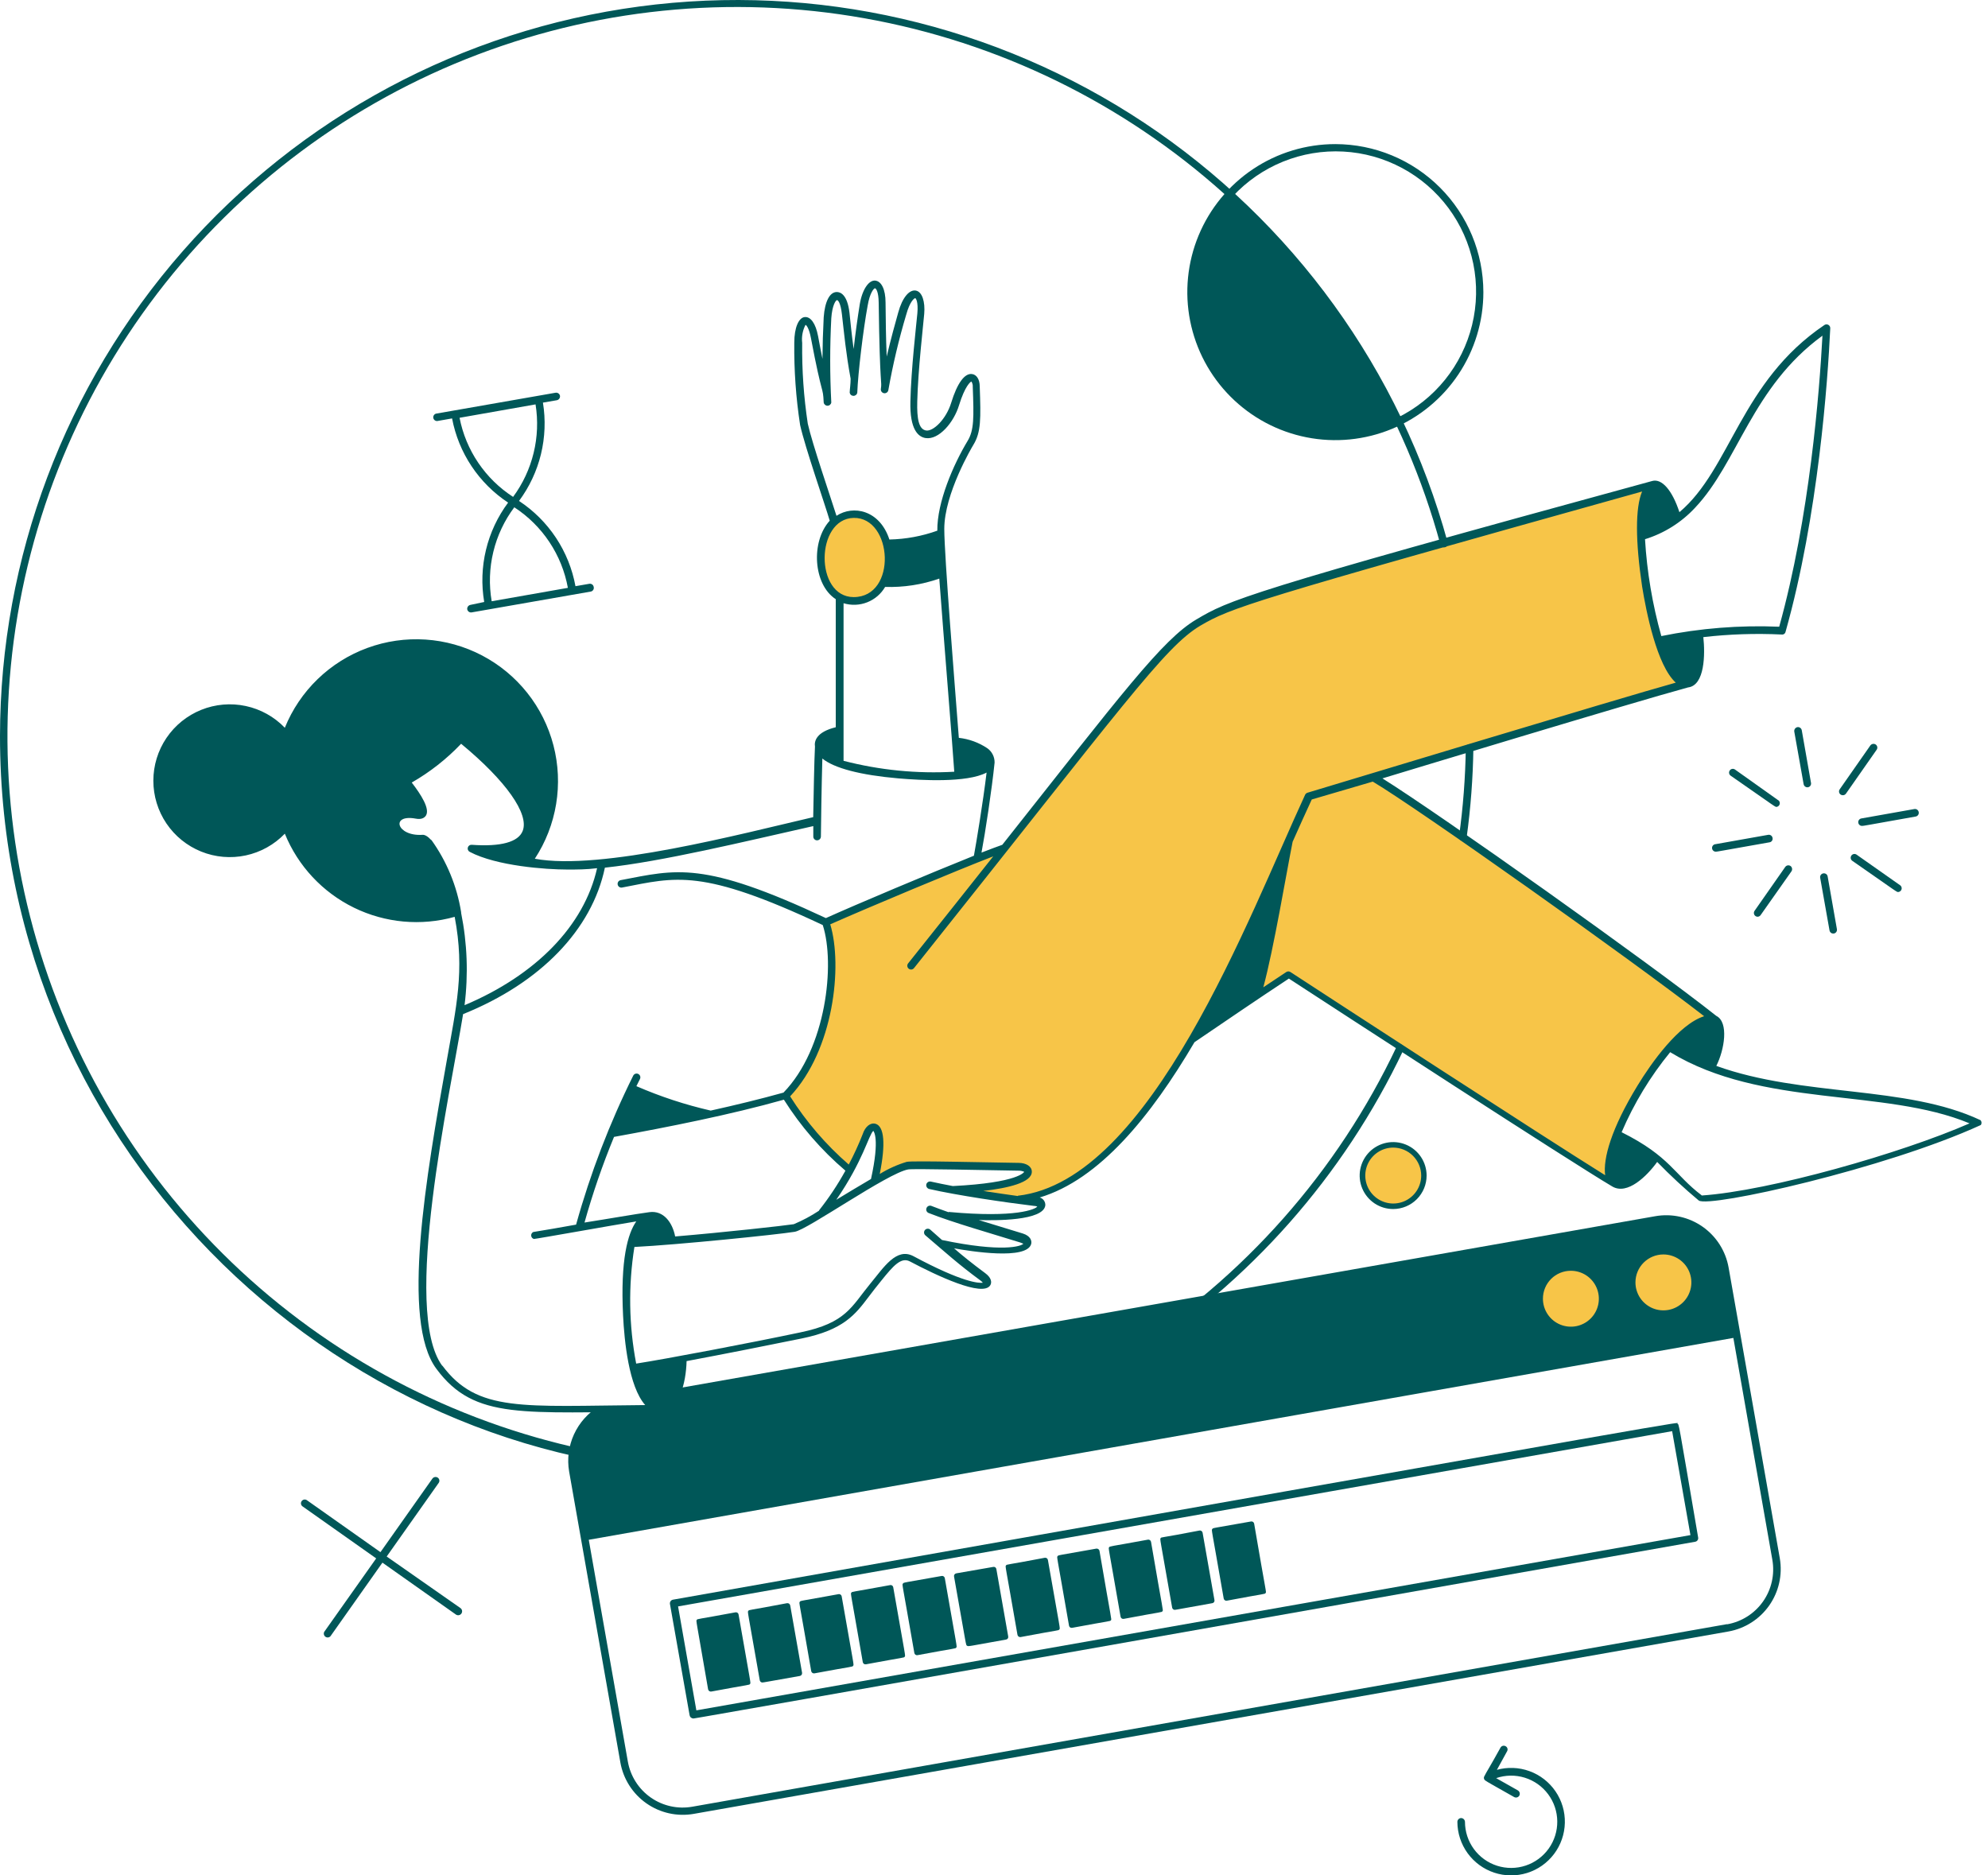 <svg width="265" height="250" viewBox="0 0 265 250" fill="none" xmlns="http://www.w3.org/2000/svg">
<path d="M221.663 174.999C223.92 174.999 225.75 173.169 225.75 170.911C225.75 168.654 223.92 166.824 221.663 166.824C219.405 166.824 217.575 168.654 217.575 170.911C217.575 173.169 219.405 174.999 221.663 174.999Z" fill="#F7C548"/>
<path d="M209.358 177.161C211.616 177.161 213.446 175.331 213.446 173.073C213.446 170.815 211.616 168.985 209.358 168.985C207.101 168.985 205.271 170.815 205.271 173.073C205.271 175.331 207.101 177.161 209.358 177.161Z" fill="#F7C548"/>
<path d="M118.168 72.558C118.664 74.321 118.512 76.204 117.739 77.865C117.387 78.598 116.831 79.214 116.138 79.639C115.445 80.064 114.644 80.281 113.831 80.262C108.995 80.262 108.219 72.599 111.212 69.759C113.222 67.819 117.004 68.359 118.168 72.558Z" fill="#F7C548"/>
<path d="M228.563 136.062C227.635 135.619 225.362 136.561 222.522 139.804C219.591 143.278 217.225 147.192 215.511 151.401C213.959 155.337 214.25 157.554 215.109 158.191C209.414 154.755 177.294 133.859 171.738 130.229L167.581 133C168.966 128.691 170.976 116.677 171.862 112.215C172.805 110.081 173.705 108.058 174.537 106.312L183.1 103.721C188.948 107.185 219.806 129.134 228.563 136.062Z" fill="#F7C548"/>
<path d="M133.923 113.185C151.535 91.015 155.678 85.541 159.752 83.144C164.061 80.581 166.86 79.694 220.291 64.784C219.307 65.144 218.573 67.334 218.767 71.712C219.003 76.407 219.789 81.057 221.109 85.569C222.383 89.726 223.88 91.389 224.947 91.306C214.679 94.077 197.76 99.356 174.509 106.354C166.708 122.982 153.724 158.094 135.711 160.062C132.842 159.687 129.697 159.203 127.078 158.676C138.856 158.094 137.872 155.628 135.794 155.614C131.346 155.614 121.785 155.323 121.009 155.475C119.443 155.982 117.952 156.695 116.575 157.595C118.404 149.572 116.256 149.378 115.508 151.471C114.918 153.08 114.195 154.637 113.346 156.126C109.956 153.307 107.046 149.956 104.728 146.205C110.63 140.205 112.03 128.566 110.09 123.065C114.261 121.25 133.23 113.421 133.923 113.185Z" fill="#F7C548"/>
<path d="M237.251 207.756C232.859 182.745 234.882 194.287 230.42 168.958C230.028 166.757 228.78 164.803 226.948 163.522C225.117 162.241 222.852 161.739 220.651 162.126L87.961 185.488C87.897 185.5 87.835 185.524 87.78 185.56C87.724 185.596 87.677 185.642 87.639 185.696C87.602 185.75 87.576 185.811 87.562 185.875C87.548 185.939 87.547 186.006 87.559 186.07L85.952 186.361L86.936 187.927H80.59C80.593 187.836 80.572 187.747 80.528 187.667C80.485 187.588 80.42 187.522 80.342 187.476C80.264 187.43 80.174 187.407 80.084 187.408C79.993 187.41 79.904 187.436 79.827 187.484C78.373 188.365 77.218 189.664 76.511 191.211C75.804 192.758 75.579 194.481 75.864 196.158C78.345 210.278 81.171 226.351 82.696 234.956C83.088 237.157 84.336 239.113 86.167 240.396C87.998 241.679 90.262 242.184 92.465 241.801L230.42 217.483C232.61 217.087 234.555 215.844 235.834 214.023C237.113 212.202 237.622 209.95 237.251 207.756ZM221.732 167.225C222.469 167.225 223.19 167.444 223.803 167.854C224.416 168.263 224.894 168.845 225.176 169.526C225.458 170.208 225.532 170.957 225.388 171.68C225.244 172.403 224.889 173.067 224.368 173.589C223.846 174.11 223.182 174.465 222.459 174.609C221.736 174.752 220.987 174.679 220.306 174.397C219.625 174.114 219.042 173.637 218.633 173.024C218.223 172.411 218.005 171.69 218.005 170.953C218.005 169.964 218.397 169.016 219.096 168.317C219.795 167.618 220.743 167.225 221.732 167.225ZM209.4 169.401C210.137 169.401 210.858 169.62 211.471 170.029C212.084 170.439 212.561 171.021 212.843 171.702C213.126 172.383 213.199 173.132 213.056 173.856C212.912 174.579 212.557 175.243 212.035 175.764C211.514 176.285 210.85 176.64 210.127 176.784C209.404 176.928 208.654 176.854 207.973 176.572C207.292 176.29 206.71 175.812 206.301 175.199C205.891 174.586 205.672 173.866 205.672 173.128C205.671 172.638 205.766 172.153 205.952 171.7C206.139 171.247 206.413 170.835 206.76 170.489C207.106 170.142 207.518 169.868 207.971 169.681C208.424 169.494 208.91 169.399 209.4 169.401ZM230.185 216.513L92.284 240.845C91.325 241.015 90.342 240.994 89.392 240.783C88.441 240.572 87.541 240.177 86.743 239.618C85.945 239.06 85.265 238.35 84.742 237.528C84.219 236.707 83.862 235.791 83.693 234.831L78.483 205.262L231.057 178.352L236.254 207.936C236.592 209.872 236.149 211.864 235.022 213.474C233.895 215.084 232.175 216.182 230.24 216.527L230.185 216.513Z" fill="#005758"/>
<path d="M92.423 229.081C92.303 229.08 92.187 229.036 92.096 228.957C92.004 228.878 91.944 228.77 91.924 228.652L89.305 213.825C89.293 213.76 89.295 213.692 89.309 213.627C89.324 213.562 89.352 213.501 89.39 213.446C89.429 213.392 89.478 213.346 89.535 213.311C89.592 213.276 89.655 213.253 89.721 213.243C233.288 187.844 223.339 189.604 223.589 189.784C223.838 189.964 223.589 188.731 226.36 204.943C226.374 205.008 226.375 205.075 226.362 205.14C226.349 205.205 226.323 205.267 226.285 205.321C226.248 205.376 226.199 205.422 226.143 205.457C226.087 205.492 226.024 205.515 225.958 205.525C87.601 229.996 92.562 229.081 92.423 229.081ZM90.386 214.144L92.825 228L225.335 204.638L222.896 190.782L90.386 214.144Z" fill="#005758"/>
<path d="M98.451 215.224C98.444 215.177 98.428 215.132 98.403 215.091C98.378 215.051 98.345 215.016 98.306 214.988C98.267 214.961 98.223 214.942 98.176 214.933C98.129 214.923 98.081 214.923 98.035 214.933C92.7 215.931 92.991 215.779 92.88 215.945C92.769 216.111 92.728 215.515 94.391 225.201C94.411 225.296 94.467 225.379 94.547 225.433C94.627 225.487 94.725 225.509 94.82 225.492C100.155 224.494 99.85 224.647 99.975 224.481C100.099 224.314 100.141 224.91 98.451 215.224Z" fill="#005758"/>
<path d="M106.917 222.998L105.337 214.019C105.32 213.922 105.266 213.835 105.185 213.778C105.105 213.721 105.005 213.698 104.908 213.714C99.573 214.739 99.878 214.559 99.753 214.739C99.628 214.92 99.587 214.31 101.277 223.996C101.293 224.076 101.336 224.149 101.399 224.202C101.462 224.255 101.541 224.285 101.624 224.287C101.762 224.287 102.538 224.134 106.626 223.414C106.718 223.394 106.799 223.34 106.853 223.263C106.907 223.186 106.93 223.091 106.917 222.998Z" fill="#005758"/>
<path d="M112.196 212.8C112.179 212.706 112.126 212.623 112.048 212.569C111.97 212.514 111.874 212.493 111.781 212.509C106.446 213.492 106.737 213.354 106.612 213.534C106.487 213.714 106.473 213.091 108.136 222.776C108.156 222.871 108.212 222.954 108.292 223.008C108.372 223.063 108.47 223.084 108.566 223.067C113.901 222.07 113.596 222.236 113.72 222.056C113.845 221.876 113.887 222.485 112.196 212.8Z" fill="#005758"/>
<path d="M119.069 211.594C119.063 211.547 119.046 211.502 119.021 211.461C118.997 211.42 118.964 211.385 118.925 211.358C118.886 211.331 118.841 211.312 118.795 211.302C118.748 211.293 118.7 211.293 118.653 211.303C113.319 212.287 113.61 212.148 113.485 212.315C113.36 212.481 113.332 211.885 115.009 221.571C115.026 221.664 115.079 221.747 115.157 221.802C115.235 221.856 115.331 221.878 115.425 221.862C120.773 220.864 120.469 221.017 120.593 220.85C120.718 220.684 120.76 221.28 119.069 211.594Z" fill="#005758"/>
<path d="M125.942 210.375C125.925 210.281 125.872 210.198 125.794 210.144C125.716 210.089 125.62 210.068 125.526 210.084C120.178 211.04 120.482 210.929 120.358 211.109C120.233 211.289 120.205 210.666 121.882 220.352C121.899 220.445 121.952 220.528 122.03 220.583C122.108 220.637 122.204 220.659 122.298 220.643C127.632 219.645 127.341 219.797 127.466 219.631C127.591 219.465 127.632 220.061 125.942 210.375Z" fill="#005758"/>
<path d="M134.394 218.148L132.815 209.169C132.808 209.122 132.792 209.077 132.767 209.036C132.742 208.996 132.709 208.961 132.67 208.933C132.631 208.906 132.587 208.887 132.54 208.877C132.494 208.868 132.446 208.868 132.399 208.878L127.466 209.737C127.418 209.746 127.373 209.763 127.332 209.79C127.291 209.816 127.257 209.85 127.229 209.89C127.202 209.93 127.183 209.976 127.174 210.023C127.165 210.071 127.165 210.12 127.175 210.167C128.907 219.867 128.727 219.257 128.907 219.382C129.087 219.506 128.907 219.492 134.103 218.564C134.151 218.557 134.196 218.541 134.237 218.516C134.277 218.492 134.312 218.459 134.339 218.42C134.367 218.381 134.386 218.336 134.395 218.29C134.405 218.243 134.404 218.195 134.394 218.148Z" fill="#005758"/>
<path d="M139.688 207.964C139.681 207.916 139.665 207.87 139.64 207.829C139.615 207.788 139.583 207.752 139.544 207.724C139.505 207.695 139.461 207.675 139.415 207.664C139.368 207.652 139.319 207.651 139.272 207.659C133.937 208.684 134.228 208.504 134.103 208.684C133.979 208.864 133.951 208.241 135.628 217.926C135.645 218.021 135.697 218.105 135.775 218.162C135.852 218.219 135.948 218.243 136.043 218.231C141.378 217.22 141.087 217.386 141.212 217.206C141.337 217.026 141.378 217.635 139.688 207.964Z" fill="#005758"/>
<path d="M146.56 206.73C146.54 206.639 146.486 206.558 146.409 206.504C146.332 206.45 146.238 206.427 146.145 206.439C140.796 207.396 141.101 207.285 140.976 207.451C140.852 207.617 140.824 207.021 142.5 216.707C142.507 216.754 142.523 216.8 142.548 216.84C142.573 216.881 142.606 216.916 142.645 216.943C142.684 216.97 142.728 216.989 142.775 216.999C142.821 217.008 142.87 217.008 142.916 216.998C148.251 216 147.96 216.153 148.085 215.987C148.209 215.82 148.209 216.43 146.56 206.73Z" fill="#005758"/>
<path d="M153.433 205.539C153.425 205.491 153.407 205.446 153.381 205.405C153.355 205.364 153.32 205.329 153.28 205.302C153.24 205.275 153.195 205.256 153.148 205.247C153.1 205.237 153.051 205.238 153.004 205.248C147.669 206.232 147.974 206.093 147.849 206.259C147.724 206.426 147.697 205.83 149.373 215.515C149.39 215.609 149.443 215.692 149.521 215.747C149.599 215.801 149.695 215.823 149.789 215.806C155.124 214.795 154.833 214.961 154.958 214.781C155.082 214.601 155.082 215.224 153.433 205.539Z" fill="#005758"/>
<path d="M161.886 213.298L160.306 204.319C160.289 204.226 160.236 204.143 160.158 204.088C160.08 204.034 159.984 204.012 159.89 204.028C154.556 205.068 154.847 204.874 154.722 205.04C154.597 205.206 154.556 204.61 156.246 214.296C156.259 214.379 156.301 214.456 156.364 214.511C156.427 214.567 156.508 214.599 156.593 214.601C156.745 214.601 157.507 214.435 161.595 213.714C161.642 213.708 161.687 213.691 161.728 213.667C161.768 213.642 161.804 213.609 161.831 213.57C161.858 213.531 161.877 213.486 161.887 213.44C161.896 213.393 161.896 213.345 161.886 213.298Z" fill="#005758"/>
<path d="M167.179 203.114C167.171 203.066 167.153 203.02 167.127 202.98C167.1 202.939 167.066 202.904 167.026 202.877C166.986 202.85 166.941 202.831 166.893 202.822C166.846 202.812 166.797 202.813 166.749 202.823C161.415 203.779 161.719 203.654 161.595 203.834C161.47 204.014 161.442 203.405 163.119 213.09C163.136 213.184 163.189 213.267 163.267 213.322C163.345 213.376 163.441 213.398 163.535 213.381C168.869 212.37 168.578 212.536 168.703 212.356C168.828 212.176 168.828 212.799 167.179 203.114Z" fill="#005758"/>
<path d="M185.719 160.796C187.977 160.796 189.807 158.966 189.807 156.708C189.807 154.451 187.977 152.621 185.719 152.621C183.461 152.621 181.631 154.451 181.631 156.708C181.631 158.966 183.461 160.796 185.719 160.796Z" fill="#F7C548"/>
<path d="M185.719 161.17C184.836 161.173 183.972 160.914 183.236 160.425C182.501 159.936 181.927 159.24 181.587 158.425C181.247 157.61 181.157 156.713 181.327 155.846C181.498 154.98 181.922 154.184 182.545 153.558C183.169 152.933 183.964 152.507 184.83 152.333C185.695 152.16 186.593 152.248 187.409 152.585C188.225 152.922 188.923 153.494 189.414 154.228C189.905 154.962 190.167 155.825 190.167 156.708C190.167 157.889 189.699 159.022 188.865 159.858C188.031 160.695 186.9 161.166 185.719 161.17ZM185.719 152.981C184.982 152.981 184.261 153.2 183.648 153.609C183.035 154.019 182.557 154.601 182.275 155.282C181.993 155.963 181.919 156.712 182.063 157.436C182.207 158.159 182.562 158.823 183.083 159.344C183.605 159.865 184.269 160.22 184.992 160.364C185.715 160.508 186.464 160.434 187.145 160.152C187.826 159.87 188.409 159.392 188.818 158.779C189.228 158.166 189.446 157.446 189.446 156.708C189.443 155.721 189.049 154.775 188.351 154.077C187.652 153.378 186.706 152.985 185.719 152.981Z" fill="#005758"/>
<path d="M98.146 196.324C46.475 197.183 0 154.076 0 98.123C0.026 74.344 8.676 51.382 24.346 33.497C40.017 15.611 61.643 4.018 85.212 0.867C108.781 -2.285 132.693 3.221 152.511 16.361C172.329 29.502 186.708 49.385 192.98 72.322C192.998 72.386 193.003 72.453 192.996 72.518C192.988 72.584 192.968 72.648 192.936 72.706C192.904 72.764 192.86 72.815 192.808 72.856C192.757 72.897 192.697 72.927 192.633 72.946C192.57 72.964 192.503 72.969 192.437 72.962C192.371 72.954 192.308 72.934 192.25 72.902C192.192 72.87 192.141 72.826 192.1 72.774C192.059 72.722 192.028 72.663 192.01 72.599C187.246 55.111 177.688 39.303 164.415 26.96C151.142 14.617 134.683 6.23 116.895 2.746C99.108 -0.738 80.701 0.821 63.752 7.245C46.804 13.669 31.988 24.704 20.98 39.103C9.971 53.502 3.206 70.692 1.45 88.732C-0.306 106.772 3.017 124.944 11.042 141.196C19.067 157.448 31.476 171.132 46.868 180.705C62.259 190.277 80.02 195.356 98.146 195.368C116.598 195.33 134.661 190.062 150.242 180.176C165.822 170.29 178.282 156.191 186.176 139.512C186.233 139.39 186.337 139.294 186.464 139.248C186.591 139.201 186.732 139.206 186.855 139.263C186.976 139.323 187.068 139.427 187.112 139.554C187.156 139.681 187.148 139.821 187.091 139.942C179.115 156.772 166.535 170.999 150.809 180.977C135.083 190.955 116.853 196.276 98.229 196.324H98.146Z" fill="#005758"/>
<path d="M195.003 112.09C194.929 112.091 194.856 112.076 194.789 112.046C194.722 112.016 194.662 111.972 194.613 111.917C194.565 111.861 194.529 111.796 194.507 111.726C194.486 111.656 194.48 111.581 194.49 111.508C195.033 107.595 195.334 103.653 195.391 99.703C195.394 99.569 195.45 99.442 195.546 99.349C195.642 99.256 195.77 99.204 195.903 99.204C196.037 99.207 196.164 99.263 196.257 99.359C196.35 99.455 196.402 99.583 196.402 99.716C196.345 103.708 196.044 107.692 195.502 111.647C195.485 111.768 195.426 111.88 195.334 111.961C195.243 112.042 195.125 112.088 195.003 112.09Z" fill="#005758"/>
<path d="M178.001 19.21C174.098 19.21 170.283 20.367 167.039 22.535C163.794 24.703 161.265 27.785 159.771 31.391C158.278 34.996 157.887 38.964 158.648 42.791C159.41 46.619 161.289 50.135 164.048 52.894C166.808 55.654 170.324 57.533 174.151 58.294C177.979 59.056 181.946 58.665 185.552 57.171C189.157 55.678 192.239 53.149 194.407 49.904C196.575 46.659 197.733 42.844 197.733 38.942C197.725 33.711 195.644 28.696 191.945 24.997C188.246 21.299 183.232 19.217 178.001 19.21ZM186.315 55.736C180.922 44.58 173.46 34.551 164.324 26.18C166.191 24.162 168.479 22.581 171.026 21.548C173.572 20.515 176.316 20.055 179.06 20.203C181.805 20.35 184.483 21.101 186.904 22.401C189.326 23.701 191.431 25.518 193.071 27.724C194.71 29.93 195.843 32.47 196.39 35.163C196.936 37.857 196.882 40.638 196.232 43.308C195.582 45.979 194.351 48.473 192.627 50.614C190.904 52.754 188.729 54.489 186.259 55.694L186.315 55.736Z" fill="#005758"/>
<path d="M79.135 78.225C79.123 78.16 79.099 78.099 79.063 78.043C79.027 77.988 78.981 77.94 78.927 77.903C78.873 77.866 78.812 77.839 78.748 77.826C78.684 77.812 78.617 77.811 78.553 77.823L76.71 78.142C76.288 75.838 75.404 73.643 74.111 71.69C72.818 69.737 71.142 68.067 69.186 66.779C70.567 64.919 71.561 62.8 72.109 60.549C72.656 58.297 72.746 55.958 72.373 53.671L74.229 53.352C74.362 53.325 74.479 53.249 74.556 53.138C74.634 53.027 74.666 52.89 74.645 52.757C74.618 52.625 74.541 52.509 74.429 52.434C74.318 52.359 74.181 52.33 74.049 52.355L58.211 55.126C58.079 55.137 57.956 55.2 57.871 55.302C57.785 55.403 57.743 55.534 57.754 55.666C57.765 55.799 57.828 55.921 57.929 56.007C58.031 56.093 58.162 56.135 58.294 56.124L60.262 55.777C60.692 58.053 61.575 60.219 62.858 62.147C64.141 64.075 65.798 65.726 67.731 67.001C66.332 68.879 65.329 71.022 64.781 73.298C64.233 75.575 64.153 77.939 64.544 80.248L62.701 80.636C62.568 80.663 62.451 80.74 62.374 80.851C62.296 80.962 62.265 81.098 62.285 81.232C62.312 81.364 62.389 81.479 62.501 81.555C62.612 81.63 62.749 81.658 62.881 81.634L78.733 78.862C78.803 78.852 78.871 78.826 78.931 78.786C78.99 78.747 79.041 78.696 79.079 78.635C79.117 78.575 79.142 78.507 79.151 78.436C79.161 78.365 79.155 78.293 79.135 78.225ZM61.26 55.694L71.389 53.907C71.735 56.058 71.648 58.257 71.134 60.374C70.62 62.492 69.689 64.486 68.396 66.239C66.558 65.052 64.978 63.506 63.752 61.694C62.526 59.883 61.678 57.842 61.26 55.694ZM68.576 67.638C70.429 68.849 72.017 70.424 73.241 72.268C74.466 74.112 75.302 76.186 75.698 78.364L65.541 80.151C65.164 77.962 65.239 75.719 65.761 73.56C66.282 71.401 67.24 69.372 68.576 67.597V67.638Z" fill="#005758"/>
<path d="M228.757 113.532C228.625 113.543 228.494 113.501 228.392 113.415C228.291 113.329 228.228 113.207 228.217 113.074C228.206 112.942 228.248 112.811 228.334 112.709C228.419 112.608 228.542 112.545 228.674 112.534L235.699 111.287C235.765 111.275 235.832 111.276 235.897 111.291C235.962 111.305 236.024 111.333 236.078 111.372C236.132 111.41 236.178 111.46 236.213 111.517C236.248 111.573 236.271 111.637 236.281 111.702C236.295 111.767 236.296 111.834 236.283 111.899C236.27 111.964 236.244 112.026 236.206 112.08C236.169 112.135 236.12 112.181 236.064 112.216C236.008 112.251 235.945 112.275 235.88 112.284C229.131 113.476 228.896 113.532 228.757 113.532Z" fill="#005758"/>
<path d="M248.253 110.095C248.121 110.108 247.989 110.068 247.886 109.983C247.784 109.899 247.719 109.777 247.706 109.645C247.693 109.512 247.733 109.38 247.818 109.278C247.902 109.175 248.024 109.11 248.156 109.097L255.182 107.85C255.247 107.838 255.315 107.84 255.38 107.854C255.445 107.869 255.506 107.896 255.56 107.935C255.615 107.974 255.661 108.023 255.696 108.08C255.73 108.137 255.754 108.2 255.764 108.266C255.776 108.331 255.775 108.397 255.761 108.461C255.747 108.525 255.721 108.586 255.684 108.64C255.646 108.695 255.599 108.741 255.543 108.776C255.488 108.812 255.426 108.836 255.362 108.848C248.531 110.067 248.392 110.095 248.253 110.095Z" fill="#005758"/>
<path d="M240.923 104.954C240.804 104.956 240.689 104.915 240.597 104.839C240.506 104.763 240.444 104.656 240.424 104.539L239.177 97.527C239.157 97.394 239.189 97.257 239.266 97.146C239.343 97.035 239.461 96.958 239.593 96.931C239.725 96.911 239.86 96.943 239.969 97.021C240.077 97.099 240.151 97.216 240.175 97.347L241.408 104.372C241.42 104.443 241.417 104.516 241.398 104.586C241.379 104.655 241.346 104.72 241.3 104.775C241.254 104.83 241.196 104.875 241.131 104.906C241.066 104.937 240.995 104.953 240.923 104.954Z" fill="#005758"/>
<path d="M244.374 124.45C244.255 124.452 244.139 124.411 244.047 124.335C243.956 124.258 243.895 124.152 243.875 124.035L242.628 117.009C242.616 116.944 242.617 116.876 242.632 116.811C242.646 116.746 242.674 116.685 242.713 116.631C242.751 116.576 242.801 116.53 242.857 116.495C242.914 116.461 242.977 116.437 243.043 116.427C243.108 116.415 243.174 116.416 243.239 116.43C243.303 116.444 243.364 116.47 243.418 116.507C243.472 116.545 243.518 116.592 243.554 116.648C243.589 116.703 243.614 116.764 243.625 116.829L244.859 123.854C244.873 123.926 244.871 124.001 244.853 124.072C244.836 124.143 244.803 124.209 244.756 124.266C244.71 124.323 244.652 124.369 244.585 124.401C244.519 124.433 244.447 124.45 244.374 124.45Z" fill="#005758"/>
<path d="M236.836 107.559C236.6 107.559 237.057 107.837 230.697 103.402C230.589 103.327 230.515 103.212 230.492 103.082C230.468 102.952 230.497 102.818 230.573 102.71C230.61 102.654 230.658 102.607 230.714 102.57C230.771 102.534 230.833 102.509 230.899 102.497C230.965 102.486 231.033 102.487 231.098 102.503C231.164 102.518 231.225 102.546 231.279 102.585L237.127 106.742C237.184 106.809 237.223 106.889 237.24 106.976C237.256 107.063 237.249 107.152 237.219 107.235C237.19 107.319 237.139 107.392 237.071 107.449C237.004 107.506 236.923 107.544 236.836 107.559Z" fill="#005758"/>
<path d="M253.048 118.908C252.812 118.908 253.269 119.185 246.909 114.751C246.801 114.675 246.727 114.56 246.704 114.43C246.681 114.3 246.71 114.167 246.785 114.058C246.822 114.003 246.87 113.955 246.926 113.919C246.983 113.882 247.046 113.857 247.112 113.846C247.177 113.834 247.245 113.836 247.31 113.851C247.376 113.866 247.437 113.894 247.491 113.933L253.339 118.049C253.408 118.114 253.457 118.198 253.481 118.291C253.504 118.384 253.5 118.481 253.469 118.572C253.438 118.662 253.382 118.742 253.308 118.802C253.233 118.861 253.143 118.898 253.048 118.908Z" fill="#005758"/>
<path d="M245.648 106.007C245.556 106.009 245.464 105.985 245.385 105.938C245.305 105.891 245.24 105.823 245.196 105.741C245.153 105.659 245.134 105.566 245.14 105.474C245.147 105.382 245.179 105.293 245.233 105.217L249.32 99.37C249.401 99.264 249.518 99.192 249.649 99.169C249.78 99.145 249.915 99.173 250.027 99.245C250.083 99.283 250.13 99.331 250.166 99.387C250.203 99.443 250.228 99.506 250.239 99.572C250.251 99.638 250.249 99.706 250.234 99.771C250.219 99.836 250.191 99.898 250.152 99.952L246.064 105.799C246.017 105.865 245.954 105.919 245.882 105.955C245.81 105.991 245.729 106.009 245.648 106.007Z" fill="#005758"/>
<path d="M234.3 122.206C234.207 122.208 234.116 122.184 234.036 122.137C233.956 122.09 233.891 122.021 233.848 121.939C233.805 121.857 233.785 121.765 233.792 121.672C233.798 121.58 233.83 121.491 233.884 121.416L237.972 115.568C238.05 115.459 238.168 115.385 238.3 115.362C238.432 115.338 238.568 115.368 238.679 115.444C238.785 115.524 238.857 115.641 238.88 115.773C238.903 115.904 238.876 116.039 238.803 116.15L234.674 122.012C234.629 122.069 234.572 122.115 234.508 122.149C234.443 122.182 234.373 122.202 234.3 122.206Z" fill="#005758"/>
<path d="M61.357 214.351L51.546 207.492L58.475 197.682C58.514 197.628 58.542 197.566 58.557 197.501C58.572 197.436 58.574 197.368 58.562 197.302C58.55 197.236 58.526 197.173 58.489 197.117C58.453 197.061 58.405 197.013 58.35 196.975C58.238 196.903 58.103 196.875 57.972 196.899C57.841 196.922 57.723 196.994 57.643 197.1L50.715 206.91L40.904 199.982C40.796 199.907 40.662 199.878 40.532 199.901C40.403 199.925 40.287 199.999 40.212 200.107C40.172 200.161 40.144 200.223 40.129 200.288C40.114 200.353 40.112 200.421 40.124 200.487C40.136 200.553 40.16 200.616 40.197 200.672C40.233 200.728 40.281 200.776 40.336 200.814L50.147 207.742L43.218 217.538C43.163 217.648 43.149 217.775 43.179 217.894C43.209 218.014 43.281 218.119 43.382 218.189C43.483 218.26 43.606 218.292 43.729 218.279C43.852 218.267 43.965 218.21 44.05 218.12L50.978 208.31L60.789 215.238C60.906 215.314 61.049 215.339 61.185 215.309C61.322 215.279 61.441 215.196 61.516 215.079C61.591 214.961 61.617 214.819 61.587 214.682C61.557 214.546 61.474 214.427 61.357 214.351Z" fill="#005758"/>
<path d="M199.506 235.982L200.892 233.46C200.926 233.403 200.948 233.34 200.956 233.274C200.965 233.209 200.96 233.142 200.941 233.078C200.923 233.015 200.892 232.956 200.85 232.904C200.809 232.853 200.757 232.811 200.698 232.781C200.584 232.715 200.448 232.697 200.321 232.731C200.194 232.765 200.085 232.847 200.019 232.961C198.633 235.483 198.051 236.37 197.885 236.744C197.851 236.791 197.827 236.844 197.814 236.9C197.801 236.957 197.8 237.015 197.81 237.072C197.821 237.129 197.843 237.183 197.874 237.232C197.906 237.28 197.948 237.321 197.996 237.353C198.273 237.561 199.104 238.005 201.834 239.557C201.952 239.622 202.091 239.638 202.22 239.602C202.35 239.565 202.46 239.479 202.527 239.363C202.589 239.244 202.603 239.107 202.567 238.978C202.531 238.849 202.447 238.739 202.333 238.67L199.437 237.035C200.669 236.612 202.004 236.592 203.249 236.976C204.494 237.361 205.584 238.131 206.363 239.175C207.142 240.22 207.57 241.484 207.584 242.787C207.598 244.09 207.199 245.364 206.443 246.425C205.687 247.486 204.613 248.279 203.377 248.691C202.141 249.103 200.806 249.112 199.565 248.716C198.323 248.321 197.239 247.541 196.469 246.49C195.699 245.439 195.283 244.171 195.28 242.868C195.276 242.733 195.221 242.605 195.126 242.51C195.031 242.414 194.902 242.359 194.767 242.356C194.634 242.359 194.507 242.415 194.414 242.511C194.32 242.606 194.268 242.735 194.268 242.868C194.275 244.368 194.752 245.827 195.632 247.041C196.512 248.255 197.751 249.162 199.173 249.635C200.596 250.107 202.131 250.122 203.563 249.676C204.994 249.23 206.25 248.346 207.152 247.149C208.055 245.952 208.559 244.502 208.594 243.003C208.629 241.504 208.193 240.032 207.347 238.794C206.501 237.556 205.288 236.615 203.879 236.103C202.47 235.591 200.936 235.534 199.492 235.94L199.506 235.982Z" fill="#005758"/>
<path d="M263.995 149.323C254.046 144.639 240.341 146.261 228.785 142.09C229.866 139.956 230.476 136.27 228.785 135.425C220.18 128.594 192.024 108.599 184.278 103.763C186.938 102.959 217.381 93.717 225.016 91.638C227.261 91.375 227.302 87.19 227.053 84.932C230.52 84.532 234.015 84.417 237.501 84.585C237.616 84.602 237.733 84.574 237.829 84.507C237.924 84.44 237.99 84.339 238.014 84.225C242.392 68.692 243.639 50.761 243.972 43.778C243.979 43.683 243.96 43.588 243.915 43.504C243.87 43.419 243.802 43.35 243.719 43.303C243.636 43.257 243.541 43.235 243.446 43.24C243.351 43.246 243.259 43.279 243.182 43.334C232 50.886 230.711 62.512 223.866 68.276C222.91 65.352 221.524 63.759 220.236 64.119C165.682 79.015 163.812 80.013 159.475 82.576C154.916 85.264 149.498 92.539 133.605 112.617C132.995 112.825 132.067 113.185 130.833 113.656C131.318 111.12 132.219 105.204 132.579 101.656C132.585 101.283 132.5 100.914 132.331 100.58C132.162 100.247 131.914 99.96 131.609 99.744C130.473 98.985 129.171 98.509 127.813 98.359C127.272 91.306 125.873 74.082 125.873 70.507C125.873 65.796 129.6 59.547 129.753 59.297C130.778 57.62 130.75 55.819 130.598 51.524C130.598 50.554 130.168 49.93 129.559 49.861C128.575 49.736 127.591 51.094 126.787 53.713C126.122 55.874 124.404 57.551 123.434 57.385C122.464 57.219 122.215 55.819 122.27 53.533C122.367 49.376 123.06 43.431 123.198 41.838C123.337 40.244 122.935 38.886 122.076 38.734C121.217 38.582 120.275 39.662 119.734 41.658C119.374 42.905 118.737 45.247 118.196 47.533C118.085 44.928 118.071 42.628 118.044 40.328C118.044 38.554 117.476 37.473 116.658 37.404C115.841 37.334 114.954 38.512 114.607 40.549C114.33 42.267 114.025 44.443 113.79 46.521C113.499 44.401 113.374 43.002 113.236 41.699C112.945 39.205 111.988 38.928 111.545 38.928C110.589 38.928 109.952 40.203 109.799 42.295C109.702 44.138 109.647 46.009 109.633 47.838C109.411 46.757 109.273 46.009 109.051 44.817C108.732 43.113 108.053 42.184 107.263 42.267C106.474 42.351 105.878 43.653 105.878 45.676C105.837 49.349 106.097 53.02 106.654 56.651C107.305 59.616 110.007 67.348 110.603 69.412C108.067 72.184 108.386 77.92 111.406 79.874C111.406 79.874 111.406 93.938 111.406 96.945C108.801 97.583 108.524 98.802 108.635 99.523C108.538 101.379 108.455 105.98 108.4 108.931C98.839 111.148 80.091 116.109 71.292 114.474C72.737 112.268 73.704 109.784 74.132 107.182C74.56 104.58 74.439 101.917 73.776 99.365C73.113 96.813 71.923 94.427 70.283 92.362C68.643 90.297 66.589 88.598 64.253 87.374C61.918 86.151 59.352 85.429 56.72 85.257C54.089 85.084 51.45 85.464 48.975 86.372C46.499 87.279 44.241 88.695 42.345 90.528C40.449 92.361 38.958 94.571 37.967 97.014C36.559 95.55 34.745 94.541 32.759 94.116C30.773 93.69 28.705 93.869 26.821 94.628C24.937 95.387 23.323 96.692 22.186 98.375C21.049 100.058 20.442 102.043 20.442 104.074C20.442 106.106 21.049 108.09 22.186 109.774C23.323 111.457 24.937 112.762 26.821 113.521C28.705 114.28 30.773 114.459 32.759 114.033C34.745 113.608 36.559 112.598 37.967 111.134C39.721 115.44 42.998 118.95 47.174 120.995C51.35 123.039 56.132 123.475 60.608 122.22C61.994 129.425 60.789 134.344 59.555 141.369C56.784 156.847 53.431 176.108 58.17 182.468C63.283 189.396 69.809 188.204 87.837 188.204C90.525 188.357 91.453 184.269 91.522 181.442C96.483 180.514 102.608 179.295 106.889 178.422C112.432 177.285 113.998 175.248 115.785 172.879C116.741 171.604 116.52 171.937 117.49 170.704C119.083 168.722 120.122 167.544 121.286 168.154C124.847 170.038 130.986 172.948 131.997 171.341C132.233 170.967 132.177 170.343 131.332 169.72C129.614 168.445 128.298 167.392 127.175 166.408C129.392 166.81 136.875 168.001 137.457 165.826C137.568 165.383 137.346 164.759 136.362 164.44L130.473 162.639C132.579 162.708 139.12 162.764 139.341 160.671C139.353 160.439 139.285 160.209 139.149 160.021C139.013 159.832 138.817 159.695 138.593 159.632C146.533 157.263 153.406 148.824 159.225 138.931C163.507 136.021 167.539 133.263 171.807 130.45C178.458 134.787 209.344 154.879 214.915 158.163C216.924 159.355 219.543 156.778 220.901 154.893C222.657 156.702 224.507 158.418 226.443 160.034C227.829 161.046 251.385 155.78 264.036 149.974C264.109 149.879 264.144 149.76 264.137 149.641C264.129 149.521 264.079 149.408 263.995 149.323ZM225.931 67.708C231.681 61.653 233.51 51.621 242.933 44.748C242.531 52.258 241.228 68.941 237.168 83.546C231.899 83.323 226.623 83.742 221.455 84.793C220.27 80.579 219.541 76.249 219.28 71.879C221.823 71.093 224.116 69.655 225.931 67.708ZM127.203 102.876C122.238 103.159 117.26 102.668 112.446 101.421C112.446 98.858 112.446 80.414 112.446 80.414C113.48 80.73 114.59 80.686 115.596 80.291C116.602 79.897 117.445 79.173 117.988 78.239C120.442 78.317 122.89 77.941 125.208 77.13C125.776 84.793 126.94 98.927 127.203 102.876ZM107.679 56.484C107.138 52.922 106.888 49.321 106.931 45.718C106.833 44.888 106.987 44.047 107.374 43.307C107.471 43.307 107.845 43.722 108.095 45.053C109.633 53.214 109.688 51.33 109.799 53.657C109.819 53.777 109.881 53.886 109.973 53.965C110.066 54.043 110.183 54.086 110.305 54.086C110.426 54.086 110.544 54.043 110.636 53.965C110.729 53.886 110.791 53.777 110.811 53.657C110.617 49.914 110.617 46.163 110.811 42.42C110.935 40.674 111.406 40.036 111.559 40.009C111.711 39.981 112.058 40.397 112.224 41.866C112.543 44.637 112.751 47.006 113.388 50.484C113.388 51.219 113.277 51.87 113.263 52.341C113.283 52.461 113.345 52.57 113.438 52.648C113.53 52.727 113.648 52.77 113.769 52.77C113.89 52.77 114.008 52.727 114.101 52.648C114.193 52.57 114.255 52.461 114.275 52.341C114.372 49.736 115.065 43.944 115.66 40.729C115.951 39.011 116.492 38.429 116.63 38.429C116.769 38.429 117.115 38.859 117.129 40.355C117.282 52.064 117.587 50.623 117.42 51.842C117.4 51.975 117.433 52.109 117.512 52.217C117.592 52.325 117.711 52.397 117.843 52.417C117.975 52.438 118.11 52.404 118.218 52.325C118.326 52.246 118.398 52.127 118.418 51.995C119.018 48.598 119.814 45.24 120.801 41.935C121.3 40.12 121.896 39.745 121.993 39.745C122.09 39.745 122.422 40.244 122.284 41.769C122.145 43.293 121.452 49.196 121.355 53.519C121.258 57.274 122.409 58.244 123.379 58.396C125.138 58.673 127.148 56.318 127.84 54.018C128.63 51.454 129.365 50.886 129.489 50.858C129.625 51.073 129.689 51.326 129.669 51.579C129.822 55.653 129.85 57.357 128.977 58.784C127.092 61.916 124.903 66.932 124.944 70.743C122.893 71.478 120.735 71.875 118.556 71.92C117.268 67.985 113.734 67.292 111.503 68.761C110.741 66.336 108.261 59.117 107.679 56.484ZM113.79 69.038C119.014 68.941 119.637 79.597 113.79 79.597C108.58 79.583 108.691 69.149 113.79 69.038ZM57.491 111.993C57.033 111.495 56.632 111.259 56.313 111.287C52.877 111.508 52.017 108.515 55.398 109.125C56.23 109.291 56.604 108.987 56.784 108.709C57.325 107.809 56.133 105.938 54.886 104.317C57.319 102.922 59.536 101.181 61.468 99.148C67.44 104.081 70.571 108.515 69.671 110.774C69.089 112.257 66.747 112.894 62.895 112.617C62.778 112.604 62.661 112.633 62.564 112.698C62.466 112.763 62.395 112.86 62.362 112.972C62.329 113.084 62.336 113.205 62.383 113.312C62.43 113.419 62.513 113.507 62.618 113.559C66.193 115.444 72.761 115.915 75.643 115.915C76.89 115.915 78.206 115.915 79.592 115.735C77.874 123.37 71.486 129.965 61.925 133.998C62.439 129.898 62.285 125.743 61.468 121.693C61.468 121.693 61.468 121.693 61.468 121.596C60.91 118.116 59.548 114.813 57.491 111.952V111.993ZM58.96 182.08C53.514 174.736 59.999 145.914 61.731 135.189C72.054 131.032 78.913 123.91 80.631 115.665C88.28 114.848 99.046 112.229 108.413 110.123C108.413 110.816 108.413 111.342 108.413 111.508C108.412 111.575 108.423 111.641 108.447 111.704C108.472 111.766 108.508 111.822 108.555 111.87C108.601 111.918 108.657 111.956 108.718 111.982C108.78 112.008 108.846 112.021 108.912 112.021C109.046 112.021 109.174 111.969 109.27 111.876C109.366 111.783 109.421 111.656 109.425 111.522C109.425 110.469 109.522 104.469 109.619 101.116C111.199 102.405 114.677 103.319 119.748 103.763C122.713 104.012 128.88 104.386 131.512 102.987C131.041 106.922 130.127 112.423 129.822 114.072C123.988 116.414 114.178 120.543 110.09 122.386C93.656 114.682 90.164 115.915 82.737 117.328C82.673 117.34 82.611 117.364 82.556 117.4C82.501 117.435 82.453 117.482 82.415 117.536C82.378 117.59 82.352 117.651 82.338 117.715C82.324 117.779 82.323 117.846 82.335 117.91C82.347 117.976 82.372 118.039 82.408 118.096C82.445 118.152 82.492 118.2 82.548 118.238C82.604 118.275 82.666 118.301 82.732 118.314C82.798 118.327 82.866 118.326 82.931 118.312C90.109 116.926 93.49 115.707 109.674 123.314C111.351 128.469 110.146 139.776 104.437 145.651C101.361 146.51 98.035 147.314 94.737 148.048C91.341 147.271 88.025 146.181 84.83 144.792C84.982 144.473 85.148 144.154 85.301 143.85C85.332 143.791 85.351 143.728 85.357 143.662C85.364 143.596 85.357 143.53 85.338 143.467C85.318 143.404 85.287 143.345 85.245 143.295C85.203 143.244 85.151 143.202 85.093 143.171C85.035 143.14 84.971 143.121 84.905 143.114C84.84 143.108 84.773 143.115 84.71 143.134C84.647 143.153 84.589 143.185 84.538 143.227C84.487 143.269 84.445 143.32 84.414 143.378C81.249 149.745 78.697 156.398 76.793 163.249C74.562 163.651 72.497 164.011 71.084 164.233C70.993 164.277 70.918 164.348 70.868 164.436C70.819 164.524 70.797 164.625 70.806 164.725C70.815 164.826 70.854 164.922 70.919 164.999C70.983 165.077 71.07 165.133 71.167 165.161C71.458 165.161 81.892 163.29 84.816 162.819C83.693 164.413 82.682 167.891 83.056 175.387C83.222 178.713 83.804 184.823 86.007 187.304C69.643 187.428 63.629 188.315 58.96 182.038V182.08ZM109.176 161.392C108.112 162.096 106.985 162.699 105.808 163.193C104.575 163.387 96.594 164.274 89.998 164.828C89.638 162.958 88.446 161.337 86.576 161.586C84.705 161.835 81.199 162.459 77.915 162.972C79 159.091 80.314 155.278 81.85 151.554C89.042 150.251 97.411 148.589 104.492 146.593C106.732 150.145 109.498 153.336 112.695 156.057C111.67 157.916 110.493 159.686 109.176 161.35V161.392ZM116.423 150.778C116.423 150.778 117.323 151.637 116.104 157.166C114.621 158.025 113 159.022 111.476 159.937C115.078 154.713 115.785 151.304 116.423 150.736V150.778ZM126.455 161.6C125.637 161.309 124.861 161.032 124.154 160.755C124.093 160.73 124.027 160.718 123.96 160.72C123.894 160.721 123.828 160.736 123.768 160.763C123.707 160.79 123.652 160.829 123.607 160.878C123.562 160.926 123.526 160.983 123.503 161.046C123.478 161.106 123.466 161.172 123.466 161.237C123.467 161.303 123.481 161.368 123.506 161.429C123.532 161.489 123.57 161.544 123.617 161.59C123.664 161.636 123.719 161.672 123.78 161.697C127.092 162.999 131.9 164.357 136.002 165.632C136.265 165.715 136.39 165.812 136.418 165.784C136.168 166.131 133.646 166.99 125.568 165.299L124.002 163.914C123.901 163.827 123.77 163.785 123.637 163.795C123.505 163.806 123.382 163.868 123.295 163.969C123.209 164.07 123.166 164.202 123.177 164.334C123.187 164.467 123.25 164.59 123.351 164.676C126.122 167.032 127.674 168.473 130.722 170.717C130.829 170.799 130.926 170.892 131.013 170.995C130.487 171.064 128.353 170.994 121.743 167.447C119.485 166.269 117.808 168.944 116.035 171.091C113.485 174.182 112.82 176.357 106.668 177.618C100.127 179.004 88.751 181.165 84.802 181.775C83.822 176.645 83.743 171.385 84.566 166.228C90.358 165.937 103.522 164.593 105.933 164.205C107.665 163.928 118.307 156.376 121.064 155.891C121.799 155.766 131.845 156.002 135.752 156.057C136.019 156.05 136.284 156.102 136.528 156.21C136.528 156.21 135.849 157.665 127.009 158.108C125.928 157.9 124.93 157.706 124.085 157.512C123.955 157.483 123.818 157.505 123.704 157.575C123.59 157.645 123.508 157.757 123.476 157.886C123.45 158.016 123.474 158.151 123.543 158.264C123.613 158.377 123.722 158.46 123.85 158.496C127.605 159.355 133.951 160.283 137.831 160.755C138.108 160.755 138.233 160.852 138.274 160.838C138.039 161.184 135.475 162.39 126.455 161.558V161.6ZM135.683 159.438C134.214 159.23 132.635 159.009 131.069 158.759C134.353 158.385 137.581 157.637 137.54 156.182C137.54 155.489 136.792 155.018 135.766 155.018C130.722 154.949 121.716 154.713 120.87 154.879C119.604 155.261 118.393 155.806 117.268 156.501C118.071 152.51 117.877 150.154 116.714 149.808C116.035 149.614 115.328 150.168 114.995 151.194C114.453 152.576 113.833 153.927 113.139 155.24C110.103 152.608 107.47 149.546 105.323 146.15C111.129 139.97 112.349 128.76 110.672 123.217C115.841 120.931 127.522 116.04 132.399 114.155C129.101 118.312 125.346 123.051 121.051 128.427C121.01 128.479 120.979 128.539 120.961 128.602C120.943 128.666 120.938 128.732 120.946 128.798C120.954 128.863 120.974 128.927 121.006 128.985C121.039 129.042 121.082 129.093 121.134 129.134C121.186 129.175 121.245 129.205 121.309 129.223C121.372 129.241 121.439 129.246 121.504 129.239C121.57 129.231 121.633 129.21 121.691 129.178C121.749 129.146 121.8 129.103 121.84 129.051C149.844 93.911 155.193 86.276 160.001 83.407C164.158 80.983 166.389 80.193 218.892 65.519C217.977 67.68 217.991 72.114 218.892 78.17C219.432 81.523 220.859 88.728 223.381 91.001C215.691 93.135 177.461 104.733 174.287 105.675C174.218 105.697 174.154 105.732 174.099 105.78C174.044 105.828 174 105.886 173.969 105.952C166.445 122.206 153.433 157.374 135.683 159.397V159.438ZM213.972 156.667C205.756 151.554 177.641 133.249 172.015 129.577C171.933 129.523 171.836 129.493 171.738 129.493C171.639 129.493 171.543 129.523 171.461 129.577L168.398 131.614C169.784 126.515 171.475 116.372 172.306 112.215C173.207 110.192 174.066 108.28 174.856 106.576L182.989 104.192C188.989 107.753 217.381 127.873 227.164 135.466C223.769 136.547 220.111 141.702 218.268 144.736C214.804 150.404 213.654 154.464 213.972 156.695V156.667ZM226.831 159.341C223.159 156.57 222.674 154.187 216.162 150.93C217.807 147.087 219.985 143.495 222.633 140.261C234.896 147.729 251.191 145.014 262.54 149.752C253.464 153.729 235.921 158.745 226.831 159.369V159.341Z" fill="#005758"/>
</svg>
